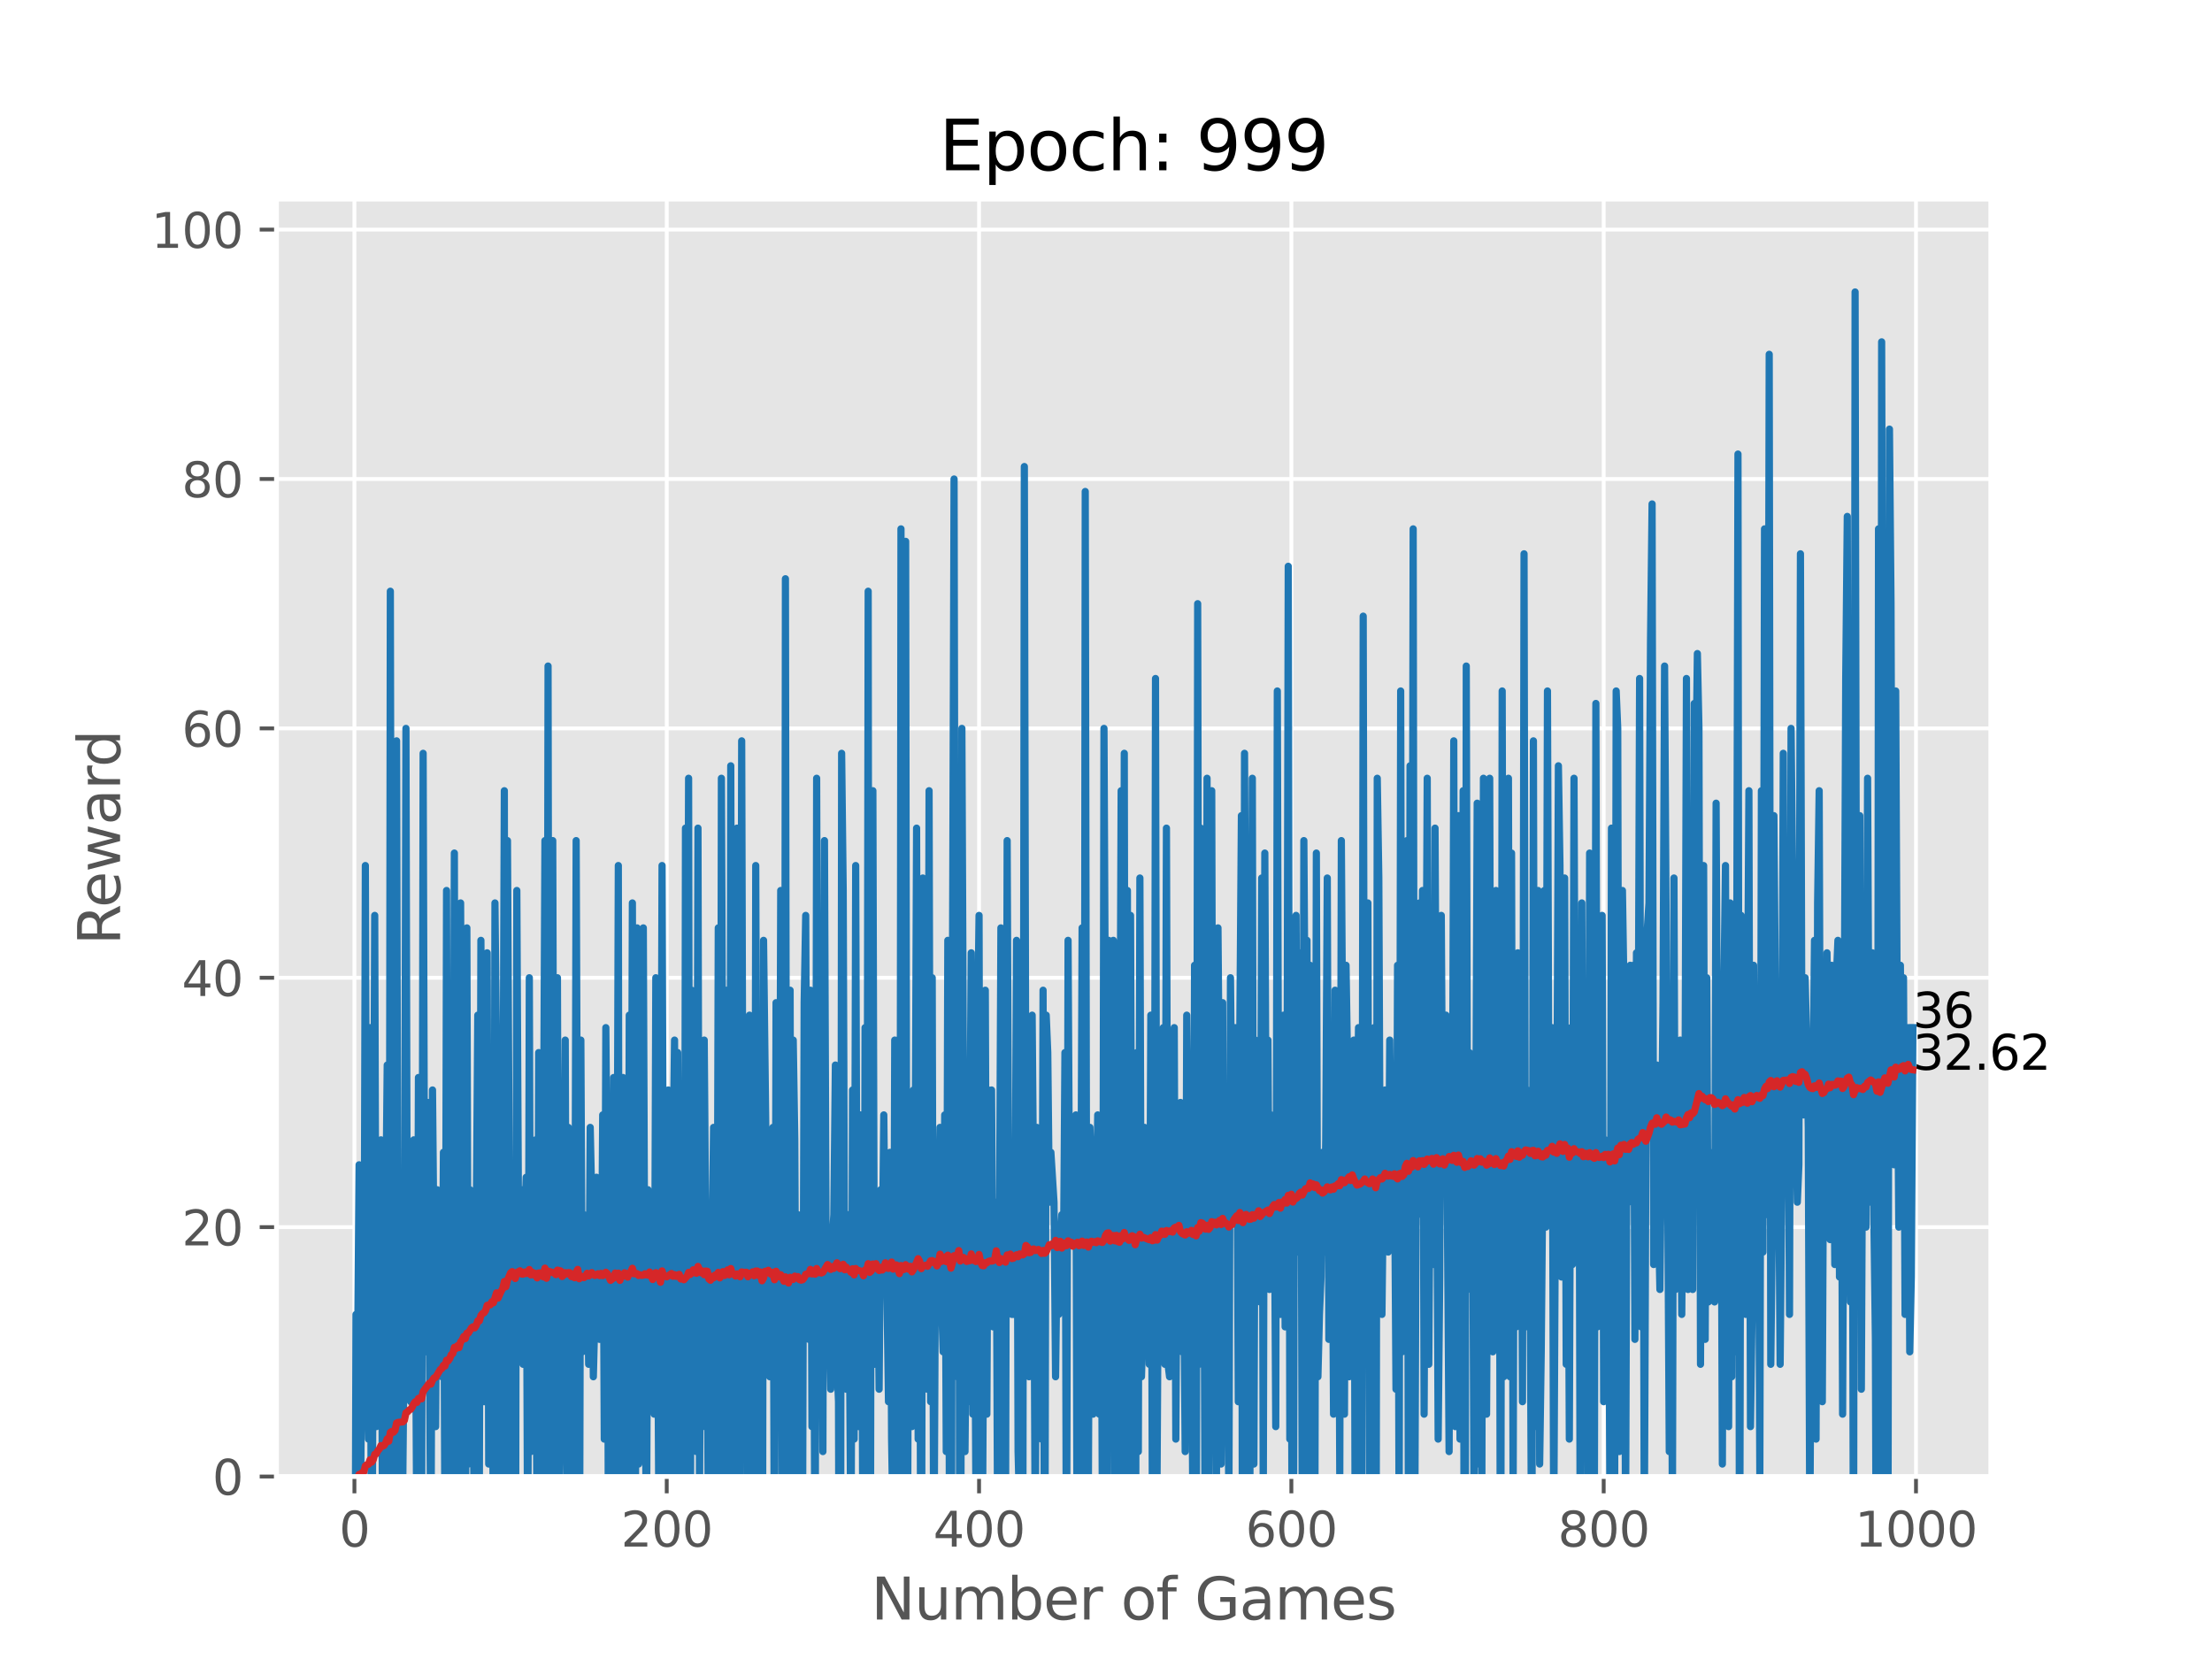 <?xml version="1.0" encoding="utf-8" standalone="no"?>
<!DOCTYPE svg PUBLIC "-//W3C//DTD SVG 1.1//EN"
  "http://www.w3.org/Graphics/SVG/1.1/DTD/svg11.dtd">
<svg xmlns:xlink="http://www.w3.org/1999/xlink" width="460.8pt" height="345.6pt" viewBox="0 0 460.8 345.6" xmlns="http://www.w3.org/2000/svg" version="1.1">
 <defs>
  <style type="text/css">*{stroke-linejoin: round; stroke-linecap: butt}</style>
 </defs>
 <g id="figure_1">
  <g id="patch_1">
   <path d="M 0 345.6 
L 460.8 345.6 
L 460.8 0 
L 0 0 
z
" style="fill: #ffffff"/>
  </g>
  <g id="axes_1">
   <g id="patch_2">
    <path d="M 57.6 307.584 
L 414.72 307.584 
L 414.72 41.472 
L 57.6 41.472 
z
" style="fill: #e5e5e5"/>
   </g>
   <g id="matplotlib.axis_1">
    <g id="xtick_1">
     <g id="line2d_1">
      <path d="M 73.833 307.584 
L 73.833 41.472 
" clip-path="url(#pbd6239f3e7)" style="fill: none; stroke: #ffffff; stroke-width: 0.8; stroke-linecap: square"/>
     </g>
     <g id="line2d_2">
      <defs>
       <path id="m03a12fd829" d="M 0 0 
L 0 3.5 
" style="stroke: #555555; stroke-width: 0.8"/>
      </defs>
      <g>
       <use xlink:href="#m03a12fd829" x="73.833" y="307.584" style="fill: #555555; stroke: #555555; stroke-width: 0.8"/>
      </g>
     </g>
     <g id="text_1">
      <!-- 0 -->
      <g style="fill: #555555" transform="translate(70.651 322.182) scale(0.1 -0.1)">
       <defs>
        <path id="DejaVuSans-30" d="M 2034 4250 
Q 1547 4250 1301 3770 
Q 1056 3291 1056 2328 
Q 1056 1369 1301 889 
Q 1547 409 2034 409 
Q 2525 409 2770 889 
Q 3016 1369 3016 2328 
Q 3016 3291 2770 3770 
Q 2525 4250 2034 4250 
z
M 2034 4750 
Q 2819 4750 3233 4129 
Q 3647 3509 3647 2328 
Q 3647 1150 3233 529 
Q 2819 -91 2034 -91 
Q 1250 -91 836 529 
Q 422 1150 422 2328 
Q 422 3509 836 4129 
Q 1250 4750 2034 4750 
z
" transform="scale(0.016)"/>
       </defs>
       <use xlink:href="#DejaVuSans-30"/>
      </g>
     </g>
    </g>
    <g id="xtick_2">
     <g id="line2d_3">
      <path d="M 138.894 307.584 
L 138.894 41.472 
" clip-path="url(#pbd6239f3e7)" style="fill: none; stroke: #ffffff; stroke-width: 0.8; stroke-linecap: square"/>
     </g>
     <g id="line2d_4">
      <g>
       <use xlink:href="#m03a12fd829" x="138.894" y="307.584" style="fill: #555555; stroke: #555555; stroke-width: 0.8"/>
      </g>
     </g>
     <g id="text_2">
      <!-- 200 -->
      <g style="fill: #555555" transform="translate(129.35 322.182) scale(0.1 -0.1)">
       <defs>
        <path id="DejaVuSans-32" d="M 1228 531 
L 3431 531 
L 3431 0 
L 469 0 
L 469 531 
Q 828 903 1448 1529 
Q 2069 2156 2228 2338 
Q 2531 2678 2651 2914 
Q 2772 3150 2772 3378 
Q 2772 3750 2511 3984 
Q 2250 4219 1831 4219 
Q 1534 4219 1204 4116 
Q 875 4013 500 3803 
L 500 4441 
Q 881 4594 1212 4672 
Q 1544 4750 1819 4750 
Q 2544 4750 2975 4387 
Q 3406 4025 3406 3419 
Q 3406 3131 3298 2873 
Q 3191 2616 2906 2266 
Q 2828 2175 2409 1742 
Q 1991 1309 1228 531 
z
" transform="scale(0.016)"/>
       </defs>
       <use xlink:href="#DejaVuSans-32"/>
       <use xlink:href="#DejaVuSans-30" x="63.623"/>
       <use xlink:href="#DejaVuSans-30" x="127.246"/>
      </g>
     </g>
    </g>
    <g id="xtick_3">
     <g id="line2d_5">
      <path d="M 203.955 307.584 
L 203.955 41.472 
" clip-path="url(#pbd6239f3e7)" style="fill: none; stroke: #ffffff; stroke-width: 0.8; stroke-linecap: square"/>
     </g>
     <g id="line2d_6">
      <g>
       <use xlink:href="#m03a12fd829" x="203.955" y="307.584" style="fill: #555555; stroke: #555555; stroke-width: 0.8"/>
      </g>
     </g>
     <g id="text_3">
      <!-- 400 -->
      <g style="fill: #555555" transform="translate(194.411 322.182) scale(0.1 -0.1)">
       <defs>
        <path id="DejaVuSans-34" d="M 2419 4116 
L 825 1625 
L 2419 1625 
L 2419 4116 
z
M 2253 4666 
L 3047 4666 
L 3047 1625 
L 3713 1625 
L 3713 1100 
L 3047 1100 
L 3047 0 
L 2419 0 
L 2419 1100 
L 313 1100 
L 313 1709 
L 2253 4666 
z
" transform="scale(0.016)"/>
       </defs>
       <use xlink:href="#DejaVuSans-34"/>
       <use xlink:href="#DejaVuSans-30" x="63.623"/>
       <use xlink:href="#DejaVuSans-30" x="127.246"/>
      </g>
     </g>
    </g>
    <g id="xtick_4">
     <g id="line2d_7">
      <path d="M 269.016 307.584 
L 269.016 41.472 
" clip-path="url(#pbd6239f3e7)" style="fill: none; stroke: #ffffff; stroke-width: 0.8; stroke-linecap: square"/>
     </g>
     <g id="line2d_8">
      <g>
       <use xlink:href="#m03a12fd829" x="269.016" y="307.584" style="fill: #555555; stroke: #555555; stroke-width: 0.8"/>
      </g>
     </g>
     <g id="text_4">
      <!-- 600 -->
      <g style="fill: #555555" transform="translate(259.472 322.182) scale(0.1 -0.1)">
       <defs>
        <path id="DejaVuSans-36" d="M 2113 2584 
Q 1688 2584 1439 2293 
Q 1191 2003 1191 1497 
Q 1191 994 1439 701 
Q 1688 409 2113 409 
Q 2538 409 2786 701 
Q 3034 994 3034 1497 
Q 3034 2003 2786 2293 
Q 2538 2584 2113 2584 
z
M 3366 4563 
L 3366 3988 
Q 3128 4100 2886 4159 
Q 2644 4219 2406 4219 
Q 1781 4219 1451 3797 
Q 1122 3375 1075 2522 
Q 1259 2794 1537 2939 
Q 1816 3084 2150 3084 
Q 2853 3084 3261 2657 
Q 3669 2231 3669 1497 
Q 3669 778 3244 343 
Q 2819 -91 2113 -91 
Q 1303 -91 875 529 
Q 447 1150 447 2328 
Q 447 3434 972 4092 
Q 1497 4750 2381 4750 
Q 2619 4750 2861 4703 
Q 3103 4656 3366 4563 
z
" transform="scale(0.016)"/>
       </defs>
       <use xlink:href="#DejaVuSans-36"/>
       <use xlink:href="#DejaVuSans-30" x="63.623"/>
       <use xlink:href="#DejaVuSans-30" x="127.246"/>
      </g>
     </g>
    </g>
    <g id="xtick_5">
     <g id="line2d_9">
      <path d="M 334.077 307.584 
L 334.077 41.472 
" clip-path="url(#pbd6239f3e7)" style="fill: none; stroke: #ffffff; stroke-width: 0.8; stroke-linecap: square"/>
     </g>
     <g id="line2d_10">
      <g>
       <use xlink:href="#m03a12fd829" x="334.077" y="307.584" style="fill: #555555; stroke: #555555; stroke-width: 0.8"/>
      </g>
     </g>
     <g id="text_5">
      <!-- 800 -->
      <g style="fill: #555555" transform="translate(324.533 322.182) scale(0.1 -0.1)">
       <defs>
        <path id="DejaVuSans-38" d="M 2034 2216 
Q 1584 2216 1326 1975 
Q 1069 1734 1069 1313 
Q 1069 891 1326 650 
Q 1584 409 2034 409 
Q 2484 409 2743 651 
Q 3003 894 3003 1313 
Q 3003 1734 2745 1975 
Q 2488 2216 2034 2216 
z
M 1403 2484 
Q 997 2584 770 2862 
Q 544 3141 544 3541 
Q 544 4100 942 4425 
Q 1341 4750 2034 4750 
Q 2731 4750 3128 4425 
Q 3525 4100 3525 3541 
Q 3525 3141 3298 2862 
Q 3072 2584 2669 2484 
Q 3125 2378 3379 2068 
Q 3634 1759 3634 1313 
Q 3634 634 3220 271 
Q 2806 -91 2034 -91 
Q 1263 -91 848 271 
Q 434 634 434 1313 
Q 434 1759 690 2068 
Q 947 2378 1403 2484 
z
M 1172 3481 
Q 1172 3119 1398 2916 
Q 1625 2713 2034 2713 
Q 2441 2713 2670 2916 
Q 2900 3119 2900 3481 
Q 2900 3844 2670 4047 
Q 2441 4250 2034 4250 
Q 1625 4250 1398 4047 
Q 1172 3844 1172 3481 
z
" transform="scale(0.016)"/>
       </defs>
       <use xlink:href="#DejaVuSans-38"/>
       <use xlink:href="#DejaVuSans-30" x="63.623"/>
       <use xlink:href="#DejaVuSans-30" x="127.246"/>
      </g>
     </g>
    </g>
    <g id="xtick_6">
     <g id="line2d_11">
      <path d="M 399.138 307.584 
L 399.138 41.472 
" clip-path="url(#pbd6239f3e7)" style="fill: none; stroke: #ffffff; stroke-width: 0.8; stroke-linecap: square"/>
     </g>
     <g id="line2d_12">
      <g>
       <use xlink:href="#m03a12fd829" x="399.138" y="307.584" style="fill: #555555; stroke: #555555; stroke-width: 0.8"/>
      </g>
     </g>
     <g id="text_6">
      <!-- 1000 -->
      <g style="fill: #555555" transform="translate(386.413 322.182) scale(0.1 -0.1)">
       <defs>
        <path id="DejaVuSans-31" d="M 794 531 
L 1825 531 
L 1825 4091 
L 703 3866 
L 703 4441 
L 1819 4666 
L 2450 4666 
L 2450 531 
L 3481 531 
L 3481 0 
L 794 0 
L 794 531 
z
" transform="scale(0.016)"/>
       </defs>
       <use xlink:href="#DejaVuSans-31"/>
       <use xlink:href="#DejaVuSans-30" x="63.623"/>
       <use xlink:href="#DejaVuSans-30" x="127.246"/>
       <use xlink:href="#DejaVuSans-30" x="190.869"/>
      </g>
     </g>
    </g>
    <g id="text_7">
     <!-- Number of Games -->
     <g style="fill: #555555" transform="translate(181.472 337.38) scale(0.12 -0.12)">
      <defs>
       <path id="DejaVuSans-4e" d="M 628 4666 
L 1478 4666 
L 3547 763 
L 3547 4666 
L 4159 4666 
L 4159 0 
L 3309 0 
L 1241 3903 
L 1241 0 
L 628 0 
L 628 4666 
z
" transform="scale(0.016)"/>
       <path id="DejaVuSans-75" d="M 544 1381 
L 544 3500 
L 1119 3500 
L 1119 1403 
Q 1119 906 1312 657 
Q 1506 409 1894 409 
Q 2359 409 2629 706 
Q 2900 1003 2900 1516 
L 2900 3500 
L 3475 3500 
L 3475 0 
L 2900 0 
L 2900 538 
Q 2691 219 2414 64 
Q 2138 -91 1772 -91 
Q 1169 -91 856 284 
Q 544 659 544 1381 
z
M 1991 3584 
L 1991 3584 
z
" transform="scale(0.016)"/>
       <path id="DejaVuSans-6d" d="M 3328 2828 
Q 3544 3216 3844 3400 
Q 4144 3584 4550 3584 
Q 5097 3584 5394 3201 
Q 5691 2819 5691 2113 
L 5691 0 
L 5113 0 
L 5113 2094 
Q 5113 2597 4934 2840 
Q 4756 3084 4391 3084 
Q 3944 3084 3684 2787 
Q 3425 2491 3425 1978 
L 3425 0 
L 2847 0 
L 2847 2094 
Q 2847 2600 2669 2842 
Q 2491 3084 2119 3084 
Q 1678 3084 1418 2786 
Q 1159 2488 1159 1978 
L 1159 0 
L 581 0 
L 581 3500 
L 1159 3500 
L 1159 2956 
Q 1356 3278 1631 3431 
Q 1906 3584 2284 3584 
Q 2666 3584 2933 3390 
Q 3200 3197 3328 2828 
z
" transform="scale(0.016)"/>
       <path id="DejaVuSans-62" d="M 3116 1747 
Q 3116 2381 2855 2742 
Q 2594 3103 2138 3103 
Q 1681 3103 1420 2742 
Q 1159 2381 1159 1747 
Q 1159 1113 1420 752 
Q 1681 391 2138 391 
Q 2594 391 2855 752 
Q 3116 1113 3116 1747 
z
M 1159 2969 
Q 1341 3281 1617 3432 
Q 1894 3584 2278 3584 
Q 2916 3584 3314 3078 
Q 3713 2572 3713 1747 
Q 3713 922 3314 415 
Q 2916 -91 2278 -91 
Q 1894 -91 1617 61 
Q 1341 213 1159 525 
L 1159 0 
L 581 0 
L 581 4863 
L 1159 4863 
L 1159 2969 
z
" transform="scale(0.016)"/>
       <path id="DejaVuSans-65" d="M 3597 1894 
L 3597 1613 
L 953 1613 
Q 991 1019 1311 708 
Q 1631 397 2203 397 
Q 2534 397 2845 478 
Q 3156 559 3463 722 
L 3463 178 
Q 3153 47 2828 -22 
Q 2503 -91 2169 -91 
Q 1331 -91 842 396 
Q 353 884 353 1716 
Q 353 2575 817 3079 
Q 1281 3584 2069 3584 
Q 2775 3584 3186 3129 
Q 3597 2675 3597 1894 
z
M 3022 2063 
Q 3016 2534 2758 2815 
Q 2500 3097 2075 3097 
Q 1594 3097 1305 2825 
Q 1016 2553 972 2059 
L 3022 2063 
z
" transform="scale(0.016)"/>
       <path id="DejaVuSans-72" d="M 2631 2963 
Q 2534 3019 2420 3045 
Q 2306 3072 2169 3072 
Q 1681 3072 1420 2755 
Q 1159 2438 1159 1844 
L 1159 0 
L 581 0 
L 581 3500 
L 1159 3500 
L 1159 2956 
Q 1341 3275 1631 3429 
Q 1922 3584 2338 3584 
Q 2397 3584 2469 3576 
Q 2541 3569 2628 3553 
L 2631 2963 
z
" transform="scale(0.016)"/>
       <path id="DejaVuSans-20" transform="scale(0.016)"/>
       <path id="DejaVuSans-6f" d="M 1959 3097 
Q 1497 3097 1228 2736 
Q 959 2375 959 1747 
Q 959 1119 1226 758 
Q 1494 397 1959 397 
Q 2419 397 2687 759 
Q 2956 1122 2956 1747 
Q 2956 2369 2687 2733 
Q 2419 3097 1959 3097 
z
M 1959 3584 
Q 2709 3584 3137 3096 
Q 3566 2609 3566 1747 
Q 3566 888 3137 398 
Q 2709 -91 1959 -91 
Q 1206 -91 779 398 
Q 353 888 353 1747 
Q 353 2609 779 3096 
Q 1206 3584 1959 3584 
z
" transform="scale(0.016)"/>
       <path id="DejaVuSans-66" d="M 2375 4863 
L 2375 4384 
L 1825 4384 
Q 1516 4384 1395 4259 
Q 1275 4134 1275 3809 
L 1275 3500 
L 2222 3500 
L 2222 3053 
L 1275 3053 
L 1275 0 
L 697 0 
L 697 3053 
L 147 3053 
L 147 3500 
L 697 3500 
L 697 3744 
Q 697 4328 969 4595 
Q 1241 4863 1831 4863 
L 2375 4863 
z
" transform="scale(0.016)"/>
       <path id="DejaVuSans-47" d="M 3809 666 
L 3809 1919 
L 2778 1919 
L 2778 2438 
L 4434 2438 
L 4434 434 
Q 4069 175 3628 42 
Q 3188 -91 2688 -91 
Q 1594 -91 976 548 
Q 359 1188 359 2328 
Q 359 3472 976 4111 
Q 1594 4750 2688 4750 
Q 3144 4750 3555 4637 
Q 3966 4525 4313 4306 
L 4313 3634 
Q 3963 3931 3569 4081 
Q 3175 4231 2741 4231 
Q 1884 4231 1454 3753 
Q 1025 3275 1025 2328 
Q 1025 1384 1454 906 
Q 1884 428 2741 428 
Q 3075 428 3337 486 
Q 3600 544 3809 666 
z
" transform="scale(0.016)"/>
       <path id="DejaVuSans-61" d="M 2194 1759 
Q 1497 1759 1228 1600 
Q 959 1441 959 1056 
Q 959 750 1161 570 
Q 1363 391 1709 391 
Q 2188 391 2477 730 
Q 2766 1069 2766 1631 
L 2766 1759 
L 2194 1759 
z
M 3341 1997 
L 3341 0 
L 2766 0 
L 2766 531 
Q 2569 213 2275 61 
Q 1981 -91 1556 -91 
Q 1019 -91 701 211 
Q 384 513 384 1019 
Q 384 1609 779 1909 
Q 1175 2209 1959 2209 
L 2766 2209 
L 2766 2266 
Q 2766 2663 2505 2880 
Q 2244 3097 1772 3097 
Q 1472 3097 1187 3025 
Q 903 2953 641 2809 
L 641 3341 
Q 956 3463 1253 3523 
Q 1550 3584 1831 3584 
Q 2591 3584 2966 3190 
Q 3341 2797 3341 1997 
z
" transform="scale(0.016)"/>
       <path id="DejaVuSans-73" d="M 2834 3397 
L 2834 2853 
Q 2591 2978 2328 3040 
Q 2066 3103 1784 3103 
Q 1356 3103 1142 2972 
Q 928 2841 928 2578 
Q 928 2378 1081 2264 
Q 1234 2150 1697 2047 
L 1894 2003 
Q 2506 1872 2764 1633 
Q 3022 1394 3022 966 
Q 3022 478 2636 193 
Q 2250 -91 1575 -91 
Q 1294 -91 989 -36 
Q 684 19 347 128 
L 347 722 
Q 666 556 975 473 
Q 1284 391 1588 391 
Q 1994 391 2212 530 
Q 2431 669 2431 922 
Q 2431 1156 2273 1281 
Q 2116 1406 1581 1522 
L 1381 1569 
Q 847 1681 609 1914 
Q 372 2147 372 2553 
Q 372 3047 722 3315 
Q 1072 3584 1716 3584 
Q 2034 3584 2315 3537 
Q 2597 3491 2834 3397 
z
" transform="scale(0.016)"/>
      </defs>
      <use xlink:href="#DejaVuSans-4e"/>
      <use xlink:href="#DejaVuSans-75" x="74.805"/>
      <use xlink:href="#DejaVuSans-6d" x="138.184"/>
      <use xlink:href="#DejaVuSans-62" x="235.596"/>
      <use xlink:href="#DejaVuSans-65" x="299.072"/>
      <use xlink:href="#DejaVuSans-72" x="360.596"/>
      <use xlink:href="#DejaVuSans-20" x="401.709"/>
      <use xlink:href="#DejaVuSans-6f" x="433.496"/>
      <use xlink:href="#DejaVuSans-66" x="494.678"/>
      <use xlink:href="#DejaVuSans-20" x="529.883"/>
      <use xlink:href="#DejaVuSans-47" x="561.67"/>
      <use xlink:href="#DejaVuSans-61" x="639.16"/>
      <use xlink:href="#DejaVuSans-6d" x="700.439"/>
      <use xlink:href="#DejaVuSans-65" x="797.852"/>
      <use xlink:href="#DejaVuSans-73" x="859.375"/>
     </g>
    </g>
   </g>
   <g id="matplotlib.axis_2">
    <g id="ytick_1">
     <g id="line2d_13">
      <path d="M 57.6 307.584 
L 414.72 307.584 
" clip-path="url(#pbd6239f3e7)" style="fill: none; stroke: #ffffff; stroke-width: 0.8; stroke-linecap: square"/>
     </g>
     <g id="line2d_14">
      <defs>
       <path id="mbd97938261" d="M 0 0 
L -3.5 0 
" style="stroke: #555555; stroke-width: 0.8"/>
      </defs>
      <g>
       <use xlink:href="#mbd97938261" x="57.6" y="307.584" style="fill: #555555; stroke: #555555; stroke-width: 0.8"/>
      </g>
     </g>
     <g id="text_8">
      <!-- 0 -->
      <g style="fill: #555555" transform="translate(44.237 311.383) scale(0.1 -0.1)">
       <use xlink:href="#DejaVuSans-30"/>
      </g>
     </g>
    </g>
    <g id="ytick_2">
     <g id="line2d_15">
      <path d="M 57.6 255.634 
L 414.72 255.634 
" clip-path="url(#pbd6239f3e7)" style="fill: none; stroke: #ffffff; stroke-width: 0.8; stroke-linecap: square"/>
     </g>
     <g id="line2d_16">
      <g>
       <use xlink:href="#mbd97938261" x="57.6" y="255.634" style="fill: #555555; stroke: #555555; stroke-width: 0.8"/>
      </g>
     </g>
     <g id="text_9">
      <!-- 20 -->
      <g style="fill: #555555" transform="translate(37.875 259.434) scale(0.1 -0.1)">
       <use xlink:href="#DejaVuSans-32"/>
       <use xlink:href="#DejaVuSans-30" x="63.623"/>
      </g>
     </g>
    </g>
    <g id="ytick_3">
     <g id="line2d_17">
      <path d="M 57.6 203.685 
L 414.72 203.685 
" clip-path="url(#pbd6239f3e7)" style="fill: none; stroke: #ffffff; stroke-width: 0.8; stroke-linecap: square"/>
     </g>
     <g id="line2d_18">
      <g>
       <use xlink:href="#mbd97938261" x="57.6" y="203.685" style="fill: #555555; stroke: #555555; stroke-width: 0.8"/>
      </g>
     </g>
     <g id="text_10">
      <!-- 40 -->
      <g style="fill: #555555" transform="translate(37.875 207.484) scale(0.1 -0.1)">
       <use xlink:href="#DejaVuSans-34"/>
       <use xlink:href="#DejaVuSans-30" x="63.623"/>
      </g>
     </g>
    </g>
    <g id="ytick_4">
     <g id="line2d_19">
      <path d="M 57.6 151.735 
L 414.72 151.735 
" clip-path="url(#pbd6239f3e7)" style="fill: none; stroke: #ffffff; stroke-width: 0.8; stroke-linecap: square"/>
     </g>
     <g id="line2d_20">
      <g>
       <use xlink:href="#mbd97938261" x="57.6" y="151.735" style="fill: #555555; stroke: #555555; stroke-width: 0.8"/>
      </g>
     </g>
     <g id="text_11">
      <!-- 60 -->
      <g style="fill: #555555" transform="translate(37.875 155.534) scale(0.1 -0.1)">
       <use xlink:href="#DejaVuSans-36"/>
       <use xlink:href="#DejaVuSans-30" x="63.623"/>
      </g>
     </g>
    </g>
    <g id="ytick_5">
     <g id="line2d_21">
      <path d="M 57.6 99.785 
L 414.72 99.785 
" clip-path="url(#pbd6239f3e7)" style="fill: none; stroke: #ffffff; stroke-width: 0.8; stroke-linecap: square"/>
     </g>
     <g id="line2d_22">
      <g>
       <use xlink:href="#mbd97938261" x="57.6" y="99.785" style="fill: #555555; stroke: #555555; stroke-width: 0.8"/>
      </g>
     </g>
     <g id="text_12">
      <!-- 80 -->
      <g style="fill: #555555" transform="translate(37.875 103.585) scale(0.1 -0.1)">
       <use xlink:href="#DejaVuSans-38"/>
       <use xlink:href="#DejaVuSans-30" x="63.623"/>
      </g>
     </g>
    </g>
    <g id="ytick_6">
     <g id="line2d_23">
      <path d="M 57.6 47.836 
L 414.72 47.836 
" clip-path="url(#pbd6239f3e7)" style="fill: none; stroke: #ffffff; stroke-width: 0.8; stroke-linecap: square"/>
     </g>
     <g id="line2d_24">
      <g>
       <use xlink:href="#mbd97938261" x="57.6" y="47.836" style="fill: #555555; stroke: #555555; stroke-width: 0.8"/>
      </g>
     </g>
     <g id="text_13">
      <!-- 100 -->
      <g style="fill: #555555" transform="translate(31.512 51.635) scale(0.1 -0.1)">
       <use xlink:href="#DejaVuSans-31"/>
       <use xlink:href="#DejaVuSans-30" x="63.623"/>
       <use xlink:href="#DejaVuSans-30" x="127.246"/>
      </g>
     </g>
    </g>
    <g id="text_14">
     <!-- Reward -->
     <g style="fill: #555555" transform="translate(25.017 196.873) rotate(-90) scale(0.12 -0.12)">
      <defs>
       <path id="DejaVuSans-52" d="M 2841 2188 
Q 3044 2119 3236 1894 
Q 3428 1669 3622 1275 
L 4263 0 
L 3584 0 
L 2988 1197 
Q 2756 1666 2539 1819 
Q 2322 1972 1947 1972 
L 1259 1972 
L 1259 0 
L 628 0 
L 628 4666 
L 2053 4666 
Q 2853 4666 3247 4331 
Q 3641 3997 3641 3322 
Q 3641 2881 3436 2590 
Q 3231 2300 2841 2188 
z
M 1259 4147 
L 1259 2491 
L 2053 2491 
Q 2509 2491 2742 2702 
Q 2975 2913 2975 3322 
Q 2975 3731 2742 3939 
Q 2509 4147 2053 4147 
L 1259 4147 
z
" transform="scale(0.016)"/>
       <path id="DejaVuSans-77" d="M 269 3500 
L 844 3500 
L 1563 769 
L 2278 3500 
L 2956 3500 
L 3675 769 
L 4391 3500 
L 4966 3500 
L 4050 0 
L 3372 0 
L 2619 2869 
L 1863 0 
L 1184 0 
L 269 3500 
z
" transform="scale(0.016)"/>
       <path id="DejaVuSans-64" d="M 2906 2969 
L 2906 4863 
L 3481 4863 
L 3481 0 
L 2906 0 
L 2906 525 
Q 2725 213 2448 61 
Q 2172 -91 1784 -91 
Q 1150 -91 751 415 
Q 353 922 353 1747 
Q 353 2572 751 3078 
Q 1150 3584 1784 3584 
Q 2172 3584 2448 3432 
Q 2725 3281 2906 2969 
z
M 947 1747 
Q 947 1113 1208 752 
Q 1469 391 1925 391 
Q 2381 391 2643 752 
Q 2906 1113 2906 1747 
Q 2906 2381 2643 2742 
Q 2381 3103 1925 3103 
Q 1469 3103 1208 2742 
Q 947 2381 947 1747 
z
" transform="scale(0.016)"/>
      </defs>
      <use xlink:href="#DejaVuSans-52"/>
      <use xlink:href="#DejaVuSans-65" x="64.982"/>
      <use xlink:href="#DejaVuSans-77" x="126.506"/>
      <use xlink:href="#DejaVuSans-61" x="208.293"/>
      <use xlink:href="#DejaVuSans-72" x="269.572"/>
      <use xlink:href="#DejaVuSans-64" x="308.936"/>
     </g>
    </g>
   </g>
   <g id="line2d_25">
    <path d="M 73.946 346.6 
L 74.158 273.817 
L 74.483 284.207 
L 74.809 242.647 
L 75.134 310.181 
L 75.459 266.024 
L 75.785 297.194 
L 76.11 180.307 
L 76.435 281.609 
L 76.76 299.792 
L 77.086 214.075 
L 77.388 346.6 
M 77.446 346.6 
L 78.062 190.697 
L 78.387 297.194 
L 78.712 242.647 
L 79.038 271.219 
L 79.363 237.452 
L 79.688 320.571 
L 80.339 255.634 
L 80.664 221.867 
L 80.965 346.6 
M 81.004 346.6 
L 81.315 123.163 
L 81.64 286.804 
L 81.965 325.766 
L 82.291 268.622 
L 82.616 154.333 
L 82.941 294.597 
L 83.267 307.584 
L 83.592 297.194 
L 83.917 307.584 
L 84.242 273.817 
L 84.568 151.735 
L 84.893 289.402 
L 85.218 268.622 
L 85.544 291.999 
L 86.194 237.452 
L 86.52 266.024 
L 86.845 323.169 
L 87.17 224.465 
L 87.496 294.597 
L 87.821 328.364 
L 88.146 156.93 
L 88.471 263.427 
L 88.797 281.609 
L 89.122 229.66 
L 89.773 328.364 
L 90.098 227.062 
L 90.749 297.194 
L 91.074 247.842 
L 91.725 258.232 
L 92.05 286.804 
L 92.375 240.049 
L 92.7 323.169 
L 93.026 185.502 
L 93.351 323.169 
L 93.676 260.829 
L 94.002 224.465 
L 94.327 284.207 
L 94.652 177.71 
L 94.978 333.559 
L 95.303 247.842 
L 95.628 346.546 
L 95.953 188.1 
L 96.279 268.622 
L 96.604 234.855 
L 96.915 346.6 
M 96.94 346.6 
L 97.255 193.295 
L 97.58 304.987 
L 97.905 247.842 
L 98.231 258.232 
L 98.556 286.804 
L 98.881 330.961 
L 99.207 255.634 
L 99.532 211.477 
L 99.857 310.181 
L 100.182 195.892 
L 100.508 266.024 
L 100.833 291.999 
L 101.158 260.829 
L 101.484 198.49 
L 101.809 304.987 
L 102.134 299.792 
L 102.46 242.647 
L 102.785 330.961 
L 103.11 188.1 
L 103.435 219.27 
L 103.645 346.6 
M 103.879 346.6 
L 104.086 224.465 
L 104.411 245.244 
L 104.737 250.439 
L 105.062 164.723 
L 105.297 346.6 
M 105.482 346.6 
L 105.713 175.112 
L 106.363 299.792 
L 106.689 247.842 
L 107.247 346.6 
M 107.368 346.6 
L 107.664 185.502 
L 107.99 250.439 
L 108.315 276.414 
L 108.64 247.842 
L 108.966 284.207 
L 109.291 255.634 
L 109.616 245.244 
L 109.942 330.961 
L 110.267 203.685 
L 110.592 302.389 
L 110.918 242.647 
L 111.243 299.792 
L 111.568 237.452 
L 111.893 330.961 
L 112.219 219.27 
L 112.544 289.402 
L 112.869 315.376 
L 113.52 175.112 
L 113.845 333.559 
L 114.171 138.748 
L 114.496 336.156 
L 114.821 279.012 
L 115.146 175.112 
L 115.472 291.999 
L 115.797 341.351 
L 116.122 203.685 
L 116.448 310.181 
L 117.098 268.622 
L 117.424 260.829 
L 117.749 216.672 
L 118.074 317.974 
L 118.4 234.855 
L 118.725 240.049 
L 119.05 346.546 
L 119.375 281.609 
L 119.701 289.402 
L 120.026 175.112 
L 120.655 346.6 
M 120.689 346.6 
L 121.002 216.672 
L 121.327 281.609 
L 121.653 253.037 
L 121.978 255.634 
L 122.303 260.829 
L 122.629 284.207 
L 122.954 234.855 
L 123.279 250.439 
L 123.604 286.804 
L 123.93 273.817 
L 124.255 245.244 
L 124.906 279.012 
L 125.231 276.414 
L 125.556 232.257 
L 125.882 299.792 
L 126.207 214.075 
L 126.532 253.037 
L 126.818 346.6 
M 126.893 346.6 
L 127.183 242.647 
L 127.508 307.584 
L 127.833 224.465 
L 128.159 242.647 
L 128.484 279.012 
L 128.809 180.307 
L 129.073 346.6 
M 129.22 346.6 
L 129.46 237.452 
L 129.785 224.465 
L 130.111 229.66 
L 130.436 266.024 
L 130.761 330.961 
L 131.086 211.477 
L 131.412 289.402 
L 131.737 188.1 
L 132.062 325.766 
L 132.388 310.181 
L 132.713 193.295 
L 133.038 304.987 
L 133.364 276.414 
L 133.689 273.817 
L 134.014 193.295 
L 134.339 276.414 
L 134.665 323.169 
L 134.99 247.842 
L 135.315 266.024 
L 136.291 294.597 
L 136.617 203.685 
L 137.267 317.974 
L 137.593 279.012 
L 137.918 180.307 
L 138.243 276.414 
L 138.568 242.647 
L 138.894 317.974 
L 139.219 227.062 
L 139.544 297.194 
L 139.87 323.169 
L 140.195 242.647 
L 140.52 216.672 
L 140.846 312.779 
L 141.171 219.27 
L 141.496 271.219 
L 141.801 346.6 
M 141.835 346.6 
L 142.147 227.062 
L 142.429 346.6 
M 142.503 346.6 
L 142.797 172.515 
L 143.123 260.829 
L 143.448 162.125 
L 143.773 343.949 
L 144.099 206.282 
L 144.424 263.427 
L 144.749 279.012 
L 145.075 302.389 
L 145.4 172.515 
L 145.725 312.779 
L 146.05 240.049 
L 146.376 297.194 
L 146.701 216.672 
L 147.026 258.232 
L 147.352 284.207 
L 147.677 336.156 
L 148.002 317.974 
L 148.328 260.829 
L 148.653 234.855 
L 148.978 250.439 
L 149.304 307.584 
L 149.629 193.295 
L 149.903 346.6 
M 149.998 346.6 
L 150.279 162.125 
L 150.93 315.376 
L 151.255 206.282 
L 151.581 263.427 
L 151.807 346.6 
M 151.959 346.6 
L 152.231 159.528 
L 152.557 284.207 
L 152.882 276.414 
L 153.073 346.6 
M 153.279 346.6 
L 153.532 172.515 
L 153.858 286.804 
L 154.183 307.584 
L 154.508 154.333 
L 154.834 271.219 
L 155.159 279.012 
L 155.484 237.452 
L 155.81 343.949 
L 156.135 211.477 
L 156.46 279.012 
L 156.786 214.075 
L 157.111 343.949 
L 157.436 180.307 
L 157.761 276.414 
L 158.087 328.364 
L 158.412 224.465 
L 158.644 346.6 
M 158.818 346.6 
L 159.063 195.892 
L 159.713 250.439 
L 160.039 279.012 
L 160.364 286.804 
L 160.689 266.024 
L 161.015 234.855 
L 161.34 336.156 
L 161.665 208.88 
L 161.99 291.999 
L 162.316 286.804 
L 162.641 185.502 
L 163.067 346.6 
M 163.369 346.6 
L 163.617 120.565 
L 163.942 323.169 
L 164.268 281.609 
L 164.593 206.282 
L 164.918 330.961 
L 165.243 216.672 
L 165.569 237.452 
L 165.894 307.584 
L 166.219 253.037 
L 166.545 255.634 
L 167.195 315.376 
L 167.521 208.88 
L 167.846 190.697 
L 168.171 271.219 
L 168.497 279.012 
L 168.822 206.282 
L 169.147 297.194 
L 169.472 247.842 
L 169.798 338.754 
L 170.123 162.125 
L 170.448 266.024 
L 170.774 273.817 
L 171.099 253.037 
L 171.424 302.389 
L 171.75 175.112 
L 172.075 255.634 
L 172.4 255.634 
L 173.051 289.402 
L 173.376 258.232 
L 173.701 253.037 
L 174.027 221.867 
L 174.352 284.207 
L 174.677 291.999 
L 174.814 346.6 
M 175.095 346.6 
L 175.328 156.93 
L 175.653 185.502 
L 175.979 276.414 
L 176.304 289.402 
L 176.629 253.037 
L 176.954 279.012 
L 177.28 325.766 
L 177.605 227.062 
L 177.93 299.792 
L 178.256 180.307 
L 178.581 281.609 
L 178.906 297.194 
L 179.232 232.257 
L 179.557 263.427 
L 179.805 346.6 
M 179.935 346.6 
L 180.208 214.075 
L 180.533 325.766 
L 180.858 123.163 
L 181.106 346.6 
M 181.299 346.6 
L 181.509 219.27 
L 181.834 164.723 
L 182.159 284.207 
L 182.485 276.414 
L 182.81 258.232 
L 183.135 289.402 
L 183.461 247.842 
L 183.786 263.427 
L 184.111 232.257 
L 184.436 263.427 
L 184.762 268.622 
L 185.087 291.999 
L 185.412 240.049 
L 185.738 299.792 
L 186.063 320.571 
L 186.388 216.672 
L 186.714 289.402 
L 187.039 216.672 
L 187.282 346.6 
M 187.415 346.6 
L 187.69 110.175 
L 188.015 325.766 
L 188.34 336.156 
L 188.665 112.773 
L 188.991 341.351 
L 189.316 247.842 
L 189.641 281.609 
L 189.967 297.194 
L 190.292 227.062 
L 190.617 250.439 
L 190.943 172.515 
L 191.268 299.792 
L 191.593 253.037 
L 191.854 346.6 
M 191.959 346.6 
L 192.244 182.905 
L 192.569 289.402 
L 192.894 271.219 
L 193.22 289.402 
L 193.545 164.723 
L 193.87 291.999 
L 194.196 203.685 
L 194.521 336.156 
L 194.846 266.024 
L 195.172 273.817 
L 195.822 234.855 
L 196.147 271.219 
L 196.473 281.609 
L 196.798 232.257 
L 197.123 302.389 
L 197.449 195.892 
L 197.867 346.6 
M 198.185 346.6 
L 198.425 201.087 
L 198.75 99.785 
L 199.075 266.024 
L 199.401 286.804 
L 199.726 198.49 
L 199.937 346.6 
M 200.146 346.6 
L 200.376 151.735 
L 201.027 302.389 
L 201.352 266.024 
L 201.678 291.999 
L 202.328 198.49 
L 202.654 294.597 
L 202.979 253.037 
L 203.304 312.779 
L 203.629 216.672 
L 203.955 190.697 
L 204.28 330.961 
L 204.605 330.961 
L 205.256 206.282 
L 205.581 294.597 
L 205.907 227.062 
L 206.232 242.647 
L 206.557 227.062 
L 206.883 276.414 
L 207.208 255.634 
L 207.533 250.439 
L 207.858 328.364 
L 208.509 193.295 
L 208.834 325.766 
L 209.16 258.232 
L 209.485 312.779 
L 209.81 175.112 
L 210.136 255.634 
L 210.461 253.037 
L 210.786 273.817 
L 211.112 273.817 
L 211.437 263.427 
L 211.762 195.892 
L 212.087 302.389 
L 212.413 315.376 
L 212.738 227.062 
L 213.063 333.559 
L 213.389 97.188 
L 213.714 245.244 
L 214.039 247.842 
L 214.365 286.804 
L 214.69 279.012 
L 215.015 211.477 
L 215.34 250.439 
L 215.666 323.169 
L 215.991 234.855 
L 216.316 253.037 
L 216.967 299.792 
L 217.292 206.282 
L 217.606 346.6 
M 217.63 346.6 
L 217.943 211.477 
L 218.268 219.27 
L 218.594 250.439 
L 218.919 240.049 
L 219.569 250.439 
L 219.895 286.804 
L 220.22 260.829 
L 220.545 273.817 
L 220.871 258.232 
L 221.196 253.037 
L 221.521 266.024 
L 221.847 219.27 
L 222.172 336.156 
L 222.497 195.892 
L 222.822 255.634 
L 223.148 250.439 
L 223.473 255.634 
L 223.798 258.232 
L 224.124 232.257 
L 224.442 346.6 
M 224.458 346.6 
L 224.774 255.634 
L 225.1 271.219 
L 225.425 193.295 
L 225.692 346.6 
M 225.79 346.6 
L 226.076 102.383 
L 226.401 281.609 
L 226.726 310.181 
L 227.051 234.855 
L 227.377 245.244 
L 227.702 294.597 
L 228.027 242.647 
L 228.353 255.634 
L 228.678 232.257 
L 229.003 294.597 
L 229.329 237.452 
L 229.654 317.974 
L 229.979 151.735 
L 230.305 221.867 
L 230.617 346.6 
M 230.641 346.6 
L 230.955 195.892 
L 231.28 271.219 
L 231.606 240.049 
L 231.931 195.892 
L 232.256 310.181 
L 232.582 312.779 
L 232.907 284.207 
L 233.232 245.244 
L 233.558 164.723 
L 233.883 336.156 
L 234.208 156.93 
L 234.525 346.6 
M 234.544 346.6 
L 234.859 185.502 
L 235.164 346.6 
M 235.204 346.6 
L 235.509 190.697 
L 235.835 279.012 
L 236.16 232.257 
L 236.446 346.6 
M 236.521 346.6 
L 236.811 219.27 
L 237.136 302.389 
L 237.461 182.905 
L 237.787 286.804 
L 238.112 276.414 
L 238.437 234.855 
L 238.762 260.829 
L 239.088 245.244 
L 239.413 284.207 
L 239.738 211.477 
L 240.064 315.376 
L 240.389 317.974 
L 240.714 141.345 
L 241.04 307.584 
L 241.365 250.439 
L 242.015 224.465 
L 242.341 214.075 
L 242.666 284.207 
L 242.991 172.515 
L 243.317 284.207 
L 243.642 286.804 
L 243.967 240.049 
L 244.293 229.66 
L 244.618 214.075 
L 244.943 299.792 
L 245.269 247.842 
L 245.594 276.414 
L 245.919 229.66 
L 246.244 281.609 
L 246.57 263.427 
L 246.895 302.389 
L 247.22 211.477 
L 247.546 242.647 
L 247.871 247.842 
L 248.196 266.024 
L 248.522 320.571 
L 248.847 201.087 
L 249.146 346.6 
M 249.19 346.6 
L 249.498 125.76 
L 249.823 284.207 
L 250.148 172.515 
L 250.473 221.867 
L 250.799 253.037 
L 251.124 341.351 
L 251.449 162.125 
L 251.775 328.364 
L 252.1 211.477 
L 252.425 164.723 
L 252.751 294.597 
L 253.076 253.037 
L 253.401 312.779 
L 253.726 193.295 
L 254.052 232.257 
L 254.377 304.987 
L 254.702 208.88 
L 255.028 299.792 
L 255.353 245.244 
L 256.004 312.779 
L 256.329 203.685 
L 256.654 237.452 
L 256.98 253.037 
L 257.305 214.075 
L 257.63 224.465 
L 257.955 291.999 
L 258.281 214.075 
L 258.606 169.917 
L 258.832 346.6 
M 259.026 346.6 
L 259.257 156.93 
L 260.206 346.6 
M 260.248 346.6 
L 260.883 162.125 
L 261.208 304.987 
L 261.534 216.672 
L 261.859 250.439 
L 262.184 229.66 
L 262.51 271.219 
L 262.835 182.905 
L 263.16 315.376 
L 263.486 177.71 
L 263.811 253.037 
L 264.136 216.672 
L 264.462 268.622 
L 264.787 232.257 
L 265.112 247.842 
L 265.437 240.049 
L 265.763 297.194 
L 266.088 143.943 
L 266.413 263.427 
L 266.739 273.817 
L 267.064 224.465 
L 267.389 211.477 
L 267.715 276.414 
L 268.04 266.024 
L 268.365 117.968 
L 268.691 299.792 
L 269.016 271.219 
L 269.235 346.6 
M 269.414 346.6 
L 269.666 221.867 
L 269.992 190.697 
L 270.317 260.829 
L 270.642 198.49 
L 270.968 206.282 
L 271.293 320.571 
L 271.618 175.112 
L 271.944 224.465 
L 272.269 195.892 
L 272.594 323.169 
L 272.919 201.087 
L 273.57 247.842 
L 273.895 325.766 
L 274.221 177.71 
L 274.546 286.804 
L 274.871 273.817 
L 275.197 266.024 
L 275.522 240.049 
L 275.847 260.829 
L 276.173 237.452 
L 276.498 182.905 
L 276.823 279.012 
L 277.148 227.062 
L 277.474 240.049 
L 277.799 294.597 
L 278.124 206.282 
L 278.45 234.855 
L 278.775 229.66 
L 279.1 307.584 
L 279.426 175.112 
L 279.751 224.465 
L 280.076 294.597 
L 280.402 201.087 
L 280.727 221.867 
L 281.052 286.804 
L 281.377 279.012 
L 282.028 216.672 
L 282.353 338.754 
L 282.679 240.049 
L 283.004 214.075 
L 283.329 240.049 
L 283.655 315.376 
L 283.98 128.358 
L 284.305 281.609 
L 284.63 268.622 
L 284.956 188.1 
L 285.281 312.779 
L 285.606 221.867 
L 285.932 245.244 
L 286.257 214.075 
L 286.498 346.6 
M 286.648 346.6 
L 286.908 162.125 
L 287.233 182.905 
L 287.558 258.232 
L 287.884 273.817 
L 288.209 245.244 
L 288.534 227.062 
L 288.859 240.049 
L 289.185 260.829 
L 289.51 216.672 
L 289.835 245.244 
L 290.161 232.257 
L 290.486 240.049 
L 290.811 289.402 
L 291.137 201.087 
L 291.462 320.571 
L 291.787 143.943 
L 292.112 281.609 
L 292.438 255.634 
L 292.763 177.71 
L 293.088 175.112 
L 293.414 328.364 
L 293.739 159.528 
L 294.064 279.012 
L 294.39 110.175 
L 294.715 320.571 
L 295.04 242.647 
L 295.366 253.037 
L 295.691 188.1 
L 296.016 242.647 
L 296.341 185.502 
L 296.667 294.597 
L 297.317 162.125 
L 297.643 284.207 
L 297.968 234.855 
L 298.293 253.037 
L 298.619 263.427 
L 298.944 172.515 
L 299.595 299.792 
L 299.92 266.024 
L 300.245 190.697 
L 300.57 245.244 
L 300.896 247.842 
L 301.221 211.477 
L 301.872 302.389 
L 302.197 237.452 
L 302.522 255.634 
L 302.848 154.333 
L 303.173 297.194 
L 303.498 253.037 
L 303.823 169.917 
L 304.149 299.792 
L 304.474 263.427 
L 304.799 164.723 
L 305.008 346.6 
M 305.231 346.6 
L 305.45 138.748 
L 305.775 268.622 
L 306.101 219.27 
L 306.426 234.855 
L 306.751 237.452 
L 307.077 317.974 
L 307.727 167.32 
L 308.052 304.987 
L 308.378 201.087 
L 308.703 307.584 
L 309.028 162.125 
L 309.354 294.597 
L 309.679 294.597 
L 310.33 162.125 
L 310.655 268.622 
L 310.98 281.609 
L 311.305 258.232 
L 311.631 185.502 
L 311.956 276.414 
L 312.281 206.282 
L 312.584 346.6 
M 312.622 346.6 
L 312.932 143.943 
L 313.257 286.804 
L 313.583 190.697 
L 313.908 247.842 
L 314.233 162.125 
L 314.559 286.804 
L 314.884 177.71 
L 315.209 312.779 
L 315.534 203.685 
L 315.86 276.414 
L 316.185 198.49 
L 316.51 260.829 
L 316.836 216.672 
L 317.161 291.999 
L 317.486 115.37 
L 317.812 276.414 
L 318.137 227.062 
L 318.462 255.634 
L 318.788 271.219 
L 319.113 336.156 
L 319.438 154.333 
L 319.763 297.194 
L 320.089 250.439 
L 320.414 185.502 
L 320.739 304.987 
L 321.065 281.609 
L 321.39 245.244 
L 321.715 185.502 
L 322.041 255.634 
L 322.366 143.943 
L 322.691 242.647 
L 323.016 221.867 
L 323.342 214.075 
L 323.667 320.571 
L 323.992 255.634 
L 324.318 234.855 
L 324.643 159.528 
L 324.968 180.307 
L 325.294 266.024 
L 325.619 245.244 
L 325.944 182.905 
L 326.27 284.207 
L 326.595 229.66 
L 326.92 299.792 
L 327.245 214.075 
L 327.571 263.427 
L 327.896 162.125 
L 328.221 247.842 
L 328.547 242.647 
L 328.872 193.295 
L 329.197 328.364 
L 329.523 188.1 
L 329.848 266.024 
L 330.173 214.075 
L 330.498 237.452 
L 330.824 323.169 
L 331.149 177.71 
L 331.474 198.49 
L 331.8 299.792 
L 332.125 320.571 
L 332.45 146.54 
L 332.776 276.414 
L 333.426 242.647 
L 333.752 190.697 
L 334.077 291.999 
L 334.402 237.452 
L 334.727 245.244 
L 335.053 245.244 
L 335.378 312.779 
L 335.703 172.515 
L 336.029 211.477 
L 336.354 315.376 
L 336.679 143.943 
L 337.005 151.735 
L 337.33 302.389 
L 337.981 185.502 
L 338.306 206.282 
L 338.631 320.571 
L 338.956 224.465 
L 339.282 250.439 
L 339.607 201.087 
L 339.932 208.88 
L 340.258 201.087 
L 340.583 279.012 
L 340.908 198.49 
L 341.234 232.257 
L 341.559 141.345 
L 341.884 276.414 
L 342.209 195.892 
L 342.535 320.571 
L 342.86 242.647 
L 343.185 193.295 
L 343.511 188.1 
L 343.836 133.553 
L 344.161 104.98 
L 344.487 263.427 
L 345.137 221.867 
L 345.463 253.037 
L 345.788 268.622 
L 346.438 208.88 
L 346.764 138.748 
L 347.74 302.389 
L 348.065 216.672 
L 348.39 317.974 
L 348.716 182.905 
L 349.041 268.622 
L 349.366 224.465 
L 349.691 245.244 
L 350.017 216.672 
L 350.342 273.817 
L 350.667 232.257 
L 350.993 237.452 
L 351.318 141.345 
L 351.643 268.622 
L 351.969 221.867 
L 352.294 195.892 
L 352.619 268.622 
L 352.945 146.54 
L 353.27 162.125 
L 353.595 136.15 
L 353.92 151.735 
L 354.246 284.207 
L 354.571 211.477 
L 354.896 180.307 
L 355.222 279.012 
L 355.547 203.685 
L 355.872 271.219 
L 356.198 240.049 
L 356.523 255.634 
L 357.174 271.219 
L 357.499 167.32 
L 357.824 232.257 
L 358.149 260.829 
L 358.475 219.27 
L 358.8 304.987 
L 359.125 206.282 
L 359.451 180.307 
L 359.776 271.219 
L 360.101 297.194 
L 360.427 188.1 
L 360.752 286.804 
L 361.077 211.477 
L 361.402 281.609 
L 361.728 227.062 
L 362.053 94.591 
L 362.375 346.6 
M 362.384 346.6 
L 362.704 190.697 
L 363.029 232.257 
L 363.354 221.867 
L 363.68 273.817 
L 364.33 164.723 
L 364.656 297.194 
L 364.981 273.817 
L 365.306 201.087 
L 365.631 240.049 
L 365.957 208.88 
L 366.282 234.855 
L 366.607 307.584 
L 366.933 164.723 
L 367.258 260.829 
L 367.583 110.175 
L 367.909 253.037 
L 368.234 221.867 
L 368.559 73.811 
L 368.885 284.207 
L 369.21 255.634 
L 369.535 169.917 
L 369.86 208.88 
L 370.186 219.27 
L 370.511 240.049 
L 370.836 284.207 
L 371.162 247.842 
L 371.487 156.93 
L 371.812 245.244 
L 372.138 190.697 
L 372.463 216.672 
L 372.788 273.817 
L 373.113 151.735 
L 373.439 182.905 
L 373.764 240.049 
L 374.089 232.257 
L 374.415 250.439 
L 374.74 242.647 
L 375.065 115.37 
L 375.391 227.062 
L 375.716 232.257 
L 376.041 203.685 
L 376.367 216.672 
L 376.692 234.855 
L 377.017 320.571 
L 377.342 260.829 
L 377.993 195.892 
L 378.318 299.792 
L 378.644 188.1 
L 378.969 164.723 
L 379.294 263.427 
L 379.62 291.999 
L 379.945 221.867 
L 380.27 240.049 
L 380.595 198.49 
L 380.921 221.867 
L 381.246 258.232 
L 381.571 201.087 
L 381.897 221.867 
L 382.222 263.427 
L 382.547 203.685 
L 382.873 195.892 
L 383.198 266.024 
L 383.523 208.88 
L 383.849 294.597 
L 384.499 141.345 
L 384.824 107.578 
L 385.15 247.842 
L 385.475 271.219 
L 385.8 198.49 
L 386.126 341.351 
L 386.451 60.823 
L 386.776 227.062 
L 387.102 234.855 
L 387.427 169.917 
L 387.752 289.402 
L 388.078 219.27 
L 388.403 203.685 
L 388.728 255.634 
L 389.053 162.125 
L 389.379 232.257 
L 389.704 250.439 
L 390.029 198.49 
L 390.355 253.037 
L 390.68 279.012 
L 390.892 346.6 
M 391.049 346.6 
L 391.331 110.175 
L 391.575 346.6 
M 391.728 346.6 
L 391.981 71.213 
L 392.306 198.49 
L 392.632 177.71 
L 392.957 242.647 
L 393.282 343.949 
L 393.608 89.396 
L 393.933 125.76 
L 394.258 227.062 
L 394.584 242.647 
L 394.909 143.943 
L 395.234 214.075 
L 395.56 255.634 
L 395.885 201.087 
L 396.21 234.855 
L 396.535 203.685 
L 396.861 273.817 
L 397.186 221.867 
L 397.511 214.075 
L 397.837 281.609 
L 398.162 266.024 
L 398.487 214.075 
L 398.487 214.075 
" clip-path="url(#pbd6239f3e7)" style="fill: none; stroke: #1f77b4; stroke-width: 1.5; stroke-linecap: square"/>
   </g>
   <g id="line2d_26">
    <path d="M 73.833 308.363 
L 74.483 307.792 
L 74.809 307.142 
L 75.134 307.168 
L 75.459 306.753 
L 75.785 306.649 
L 76.11 305.376 
L 76.435 305.116 
L 76.76 305.038 
L 77.086 304.103 
L 77.411 304.597 
L 77.736 304.129 
L 78.062 302.96 
L 78.387 302.857 
L 78.712 302.207 
L 79.038 301.844 
L 79.363 301.142 
L 79.688 301.272 
L 80.014 301.116 
L 80.339 300.597 
L 80.664 299.74 
L 80.989 300.233 
L 81.315 298.389 
L 81.64 298.181 
L 81.965 298.363 
L 82.291 297.973 
L 82.616 296.441 
L 82.941 296.311 
L 83.917 296.207 
L 84.242 295.869 
L 84.568 294.311 
L 84.893 294.129 
L 85.218 293.739 
L 85.544 293.584 
L 85.869 293.116 
L 86.194 292.415 
L 86.52 291.999 
L 86.845 292.155 
L 87.17 291.324 
L 87.496 291.194 
L 87.821 291.402 
L 88.146 289.895 
L 89.447 288.129 
L 89.773 288.337 
L 90.098 287.531 
L 90.423 287.038 
L 90.749 286.934 
L 91.725 285.298 
L 92.05 285.09 
L 92.375 284.414 
L 92.7 284.57 
L 93.026 283.349 
L 93.351 283.505 
L 93.676 283.038 
L 94.002 282.207 
L 94.327 281.973 
L 94.652 280.674 
L 94.978 280.934 
L 95.303 280.336 
L 95.628 280.726 
L 95.953 279.531 
L 96.279 279.142 
L 96.604 278.414 
L 96.929 278.856 
L 97.255 277.713 
L 97.58 277.687 
L 98.231 276.596 
L 98.556 276.388 
L 98.881 276.622 
L 99.207 276.103 
L 99.532 275.141 
L 99.857 275.167 
L 100.182 274.051 
L 100.508 273.635 
L 100.833 273.479 
L 101.158 273.012 
L 101.484 271.921 
L 102.134 271.817 
L 102.46 271.167 
L 102.785 271.401 
L 103.435 269.323 
L 103.761 270.414 
L 104.411 268.959 
L 104.737 268.388 
L 105.062 266.959 
L 105.387 268.05 
L 105.713 266.726 
L 106.363 265.167 
L 106.689 264.907 
L 107.014 265.141 
L 107.339 266.336 
L 107.664 265.089 
L 108.315 264.726 
L 108.64 265.401 
L 108.966 265.427 
L 109.291 264.985 
L 109.616 265.297 
L 109.942 265.037 
L 110.267 264.466 
L 110.592 265.583 
L 110.918 265.037 
L 111.243 265.609 
L 111.568 265.271 
L 111.893 266.206 
L 112.219 265.193 
L 112.544 265.167 
L 112.869 265.765 
L 113.195 265.998 
L 113.52 264.18 
L 113.845 266.284 
L 114.171 264.803 
L 115.472 265.193 
L 115.797 265.531 
L 116.122 264.596 
L 116.773 264.752 
L 117.098 265.92 
L 117.424 265.635 
L 117.749 265.115 
L 118.074 265.375 
L 118.4 265.115 
L 118.725 265.141 
L 119.05 265.946 
L 119.375 265.531 
L 119.701 266.18 
L 120.026 264.985 
L 120.351 264.44 
L 120.677 266.388 
L 121.002 265.92 
L 121.327 265.92 
L 121.653 266.154 
L 121.978 265.92 
L 122.303 265.245 
L 122.629 265.816 
L 122.954 265.583 
L 123.279 265.115 
L 123.604 265.505 
L 123.93 265.713 
L 124.58 265.349 
L 124.906 265.739 
L 125.231 265.271 
L 125.556 265.739 
L 125.882 265.505 
L 126.207 265.037 
L 126.532 265.323 
L 127.183 266.726 
L 127.833 266.232 
L 128.159 265.193 
L 128.484 266.102 
L 128.809 265.219 
L 129.135 266.726 
L 129.46 265.583 
L 129.785 265.894 
L 130.111 265.141 
L 130.436 265.323 
L 130.761 266.05 
L 131.086 265.297 
L 131.412 264.881 
L 131.737 264.206 
L 132.062 265.349 
L 132.713 265.323 
L 133.038 265.713 
L 133.364 265.557 
L 133.689 265.687 
L 134.014 265.635 
L 134.339 265.349 
L 134.665 265.583 
L 134.99 265.635 
L 135.315 264.985 
L 135.966 266.544 
L 136.291 265.323 
L 136.617 265.115 
L 136.942 265.297 
L 137.267 265.972 
L 137.593 267.115 
L 137.918 264.752 
L 138.243 265.765 
L 138.568 265.816 
L 138.894 265.998 
L 139.87 265.297 
L 140.195 265.868 
L 140.52 265.531 
L 140.846 265.894 
L 141.171 265.609 
L 141.496 265.479 
L 141.822 266.44 
L 142.147 266.258 
L 142.472 266.596 
L 143.123 265.868 
L 143.448 265.063 
L 143.773 265.505 
L 144.099 265.193 
L 144.424 264.518 
L 144.749 265.115 
L 145.075 265.245 
L 145.4 263.816 
L 146.05 265.141 
L 146.376 264.778 
L 146.701 265.557 
L 147.026 264.778 
L 147.352 264.829 
L 147.677 266.44 
L 148.002 266.7 
L 148.328 265.894 
L 148.653 266.206 
L 148.978 265.609 
L 149.304 265.816 
L 149.629 265.063 
L 149.954 266.206 
L 150.605 264.907 
L 150.93 265.713 
L 151.255 265.375 
L 151.581 264.544 
L 151.906 265.557 
L 152.231 264.258 
L 152.557 265.349 
L 152.882 265.375 
L 153.207 265.816 
L 153.532 265.375 
L 153.858 265.427 
L 154.183 265.972 
L 154.508 264.959 
L 154.834 265.063 
L 155.484 265.037 
L 155.81 265.972 
L 156.135 265.219 
L 156.46 265.271 
L 156.786 264.959 
L 157.111 265.765 
L 157.436 264.778 
L 157.761 264.778 
L 158.087 265.739 
L 158.412 264.985 
L 158.737 266.804 
L 159.063 266.232 
L 159.388 264.829 
L 159.713 264.907 
L 160.039 264.622 
L 160.364 265.245 
L 160.689 265.479 
L 161.015 265.037 
L 161.34 266.596 
L 161.665 264.829 
L 162.316 265.998 
L 162.641 265.557 
L 162.966 266.05 
L 163.292 266.907 
L 163.617 265.998 
L 163.942 266.336 
L 164.268 267.271 
L 164.593 266.076 
L 165.243 266.518 
L 165.569 265.842 
L 165.894 266.154 
L 166.219 265.946 
L 166.545 266.57 
L 166.87 266.674 
L 167.195 266.596 
L 167.521 266.206 
L 167.846 265.453 
L 168.497 265.323 
L 168.822 264.44 
L 169.147 265.375 
L 169.472 265.219 
L 169.798 265.427 
L 170.123 264.258 
L 170.448 265.115 
L 170.774 265.089 
L 171.099 265.193 
L 171.424 265.037 
L 172.4 263.427 
L 172.725 263.713 
L 173.051 264.44 
L 173.376 263.894 
L 173.701 264.232 
L 174.352 263.063 
L 175.003 264.284 
L 175.328 264.128 
L 175.653 263.375 
L 175.979 264.518 
L 176.304 263.972 
L 176.629 264.44 
L 176.954 264.596 
L 177.28 265.063 
L 177.605 264.31 
L 177.93 265.583 
L 178.256 264.258 
L 178.581 264.674 
L 178.906 264.674 
L 179.557 264.881 
L 179.882 265.765 
L 180.208 264.544 
L 180.533 264.622 
L 180.858 263.245 
L 181.183 265.063 
L 181.509 264.752 
L 181.834 263.323 
L 182.159 264.232 
L 182.485 263.245 
L 182.81 264.206 
L 183.135 264.674 
L 183.461 263.998 
L 183.786 264.57 
L 184.111 264.258 
L 184.436 263.063 
L 184.762 264.154 
L 185.087 264.232 
L 185.412 263.868 
L 185.738 262.907 
L 186.063 264.388 
L 186.388 263.687 
L 186.714 263.505 
L 187.039 264.128 
L 187.364 265.323 
L 187.69 263.635 
L 188.015 264.518 
L 188.34 264.44 
L 188.665 263.453 
L 188.991 264.076 
L 189.316 264.414 
L 189.641 263.79 
L 189.967 264.959 
L 190.292 264.466 
L 191.268 262.206 
L 191.593 262.777 
L 191.918 264.284 
L 192.244 263.609 
L 192.569 263.713 
L 192.894 263.557 
L 193.22 263.79 
L 193.87 262.648 
L 194.196 262.596 
L 194.521 263.037 
L 194.846 262.829 
L 195.172 263.713 
L 195.497 263.089 
L 195.822 261.271 
L 196.147 262.777 
L 196.798 261.868 
L 197.123 262.829 
L 197.449 261.479 
L 197.774 262.57 
L 198.099 264.18 
L 198.425 263.115 
L 198.75 261.583 
L 199.401 261.686 
L 199.726 260.518 
L 200.051 262.7 
L 200.702 261.946 
L 201.027 262.18 
L 201.352 262.777 
L 202.003 262.622 
L 202.328 261.219 
L 202.654 262.544 
L 202.979 262.414 
L 203.304 262.803 
L 203.629 262.44 
L 203.955 261.323 
L 204.28 262.881 
L 204.605 263.635 
L 204.931 263.687 
L 205.256 263.037 
L 205.581 263.089 
L 205.907 262.777 
L 206.232 262.674 
L 206.557 262.725 
L 206.883 262.648 
L 207.208 262.284 
L 207.533 260.57 
L 207.858 262.284 
L 208.184 263.011 
L 208.509 262.18 
L 208.834 262.544 
L 209.16 262.596 
L 209.485 262.933 
L 209.81 261.427 
L 210.136 261.712 
L 210.461 261.245 
L 210.786 262.18 
L 211.112 262.102 
L 211.762 261.401 
L 212.087 261.79 
L 212.413 261.219 
L 213.063 261.427 
L 213.389 261.167 
L 213.714 259.453 
L 214.039 259.738 
L 214.365 260.959 
L 214.69 260.907 
L 215.015 260.258 
L 215.34 260.18 
L 215.666 260.518 
L 216.316 260.284 
L 216.967 261.115 
L 217.292 260.492 
L 217.618 261.089 
L 217.943 260.803 
L 218.594 259.297 
L 218.919 259.531 
L 219.244 259.089 
L 219.569 259.427 
L 219.895 258.388 
L 220.22 259.894 
L 220.545 259.375 
L 220.871 258.595 
L 221.196 259.998 
L 221.521 259.245 
L 221.847 258.959 
L 222.172 259.505 
L 222.497 258.492 
L 222.822 258.777 
L 223.148 258.777 
L 223.473 259.609 
L 223.798 259.193 
L 224.449 258.777 
L 224.774 259.505 
L 225.1 259.323 
L 225.425 258.544 
L 225.75 259.453 
L 226.076 258.829 
L 226.401 258.725 
L 226.726 259.79 
L 227.051 258.777 
L 227.377 258.57 
L 227.702 258.777 
L 228.027 258.673 
L 228.353 258.881 
L 228.678 258.492 
L 229.654 258.829 
L 229.979 258.388 
L 230.305 257.349 
L 230.63 256.881 
L 230.955 256.829 
L 231.28 258.544 
L 231.606 258.284 
L 231.931 257.375 
L 232.256 258.492 
L 232.582 257.349 
L 232.907 258.673 
L 233.232 258.777 
L 233.558 257.401 
L 233.883 258.102 
L 234.208 256.751 
L 234.533 257.894 
L 234.859 257.764 
L 235.184 258.388 
L 235.509 257.764 
L 235.835 257.427 
L 236.16 257.582 
L 236.485 259.297 
L 236.811 258.18 
L 237.136 257.894 
L 237.461 257.115 
L 237.787 257.92 
L 238.112 257.738 
L 238.762 257.998 
L 239.413 258.258 
L 239.738 257.816 
L 240.064 258.466 
L 240.389 258.362 
L 240.714 257.193 
L 241.04 258.336 
L 241.365 257.582 
L 241.69 257.349 
L 242.015 256.466 
L 242.666 257.141 
L 242.991 256.336 
L 243.642 256.569 
L 243.967 256.336 
L 244.293 256.673 
L 244.618 255.79 
L 244.943 255.634 
L 245.269 255.842 
L 245.594 255.271 
L 245.919 256.595 
L 246.244 256.959 
L 246.895 257.271 
L 247.22 256.595 
L 247.546 256.907 
L 247.871 256.881 
L 248.196 256.31 
L 248.522 257.167 
L 248.847 256.647 
L 249.172 257.453 
L 249.498 255.712 
L 249.823 256.492 
L 250.148 254.699 
L 250.473 254.803 
L 250.799 255.141 
L 251.124 256.05 
L 251.449 255.271 
L 251.775 256.102 
L 252.1 255.712 
L 252.425 254.491 
L 252.751 254.829 
L 253.076 254.621 
L 253.401 255.167 
L 253.726 254.569 
L 254.052 254.232 
L 254.377 255.089 
L 254.702 253.816 
L 255.028 254.855 
L 255.353 254.751 
L 255.678 255.037 
L 256.004 255.608 
L 256.329 255.063 
L 256.654 255.115 
L 256.98 254.154 
L 257.63 253.271 
L 257.955 254.258 
L 258.281 252.595 
L 258.606 253.271 
L 258.931 254.699 
L 259.257 253.167 
L 259.582 252.985 
L 260.233 253.998 
L 260.558 253.972 
L 260.883 253.037 
L 261.208 253.764 
L 261.534 252.985 
L 261.859 253.115 
L 262.184 252.232 
L 262.51 253.427 
L 263.16 252.673 
L 264.136 252.076 
L 264.462 252.803 
L 265.112 251.374 
L 265.437 250.933 
L 265.763 251.452 
L 266.088 251.245 
L 266.413 250.517 
L 266.739 251.686 
L 267.064 250.413 
L 267.389 250.673 
L 267.715 249.868 
L 268.04 250.621 
L 268.365 249.011 
L 268.691 249.686 
L 269.016 248.777 
L 269.341 250.413 
L 269.666 249.608 
L 269.992 249.686 
L 270.317 249.426 
L 270.642 248.647 
L 270.968 248.361 
L 271.293 248.959 
L 271.944 247.66 
L 272.269 247.504 
L 272.594 247.582 
L 272.919 246.413 
L 273.245 247.244 
L 273.57 246.647 
L 273.895 247.4 
L 274.221 246.829 
L 274.871 248.05 
L 275.197 247.868 
L 275.522 248.543 
L 275.847 248.309 
L 276.498 247.244 
L 276.823 247.738 
L 277.148 247.868 
L 277.474 247.27 
L 277.799 247.738 
L 278.124 247.037 
L 278.45 247.089 
L 278.775 246.569 
L 279.1 247.011 
L 279.426 245.738 
L 279.751 245.868 
L 280.076 246.387 
L 281.052 245.141 
L 281.377 245.92 
L 281.703 244.751 
L 282.028 245.66 
L 282.679 246.881 
L 283.329 246.673 
L 283.98 246.076 
L 284.305 245.608 
L 284.63 246.18 
L 285.281 246.595 
L 285.606 246.283 
L 285.932 245.608 
L 286.257 245.816 
L 286.582 247.426 
L 286.908 245.998 
L 287.233 245.738 
L 287.558 245.322 
L 287.884 245.608 
L 288.209 245.27 
L 288.534 244.413 
L 289.185 245.011 
L 289.51 244.647 
L 289.835 244.959 
L 290.161 245.037 
L 290.486 244.517 
L 290.811 245.27 
L 291.137 245.582 
L 291.462 244.543 
L 291.787 244.413 
L 292.112 245.063 
L 292.438 244.725 
L 292.763 242.985 
L 293.088 242.335 
L 293.414 243.998 
L 293.739 242.543 
L 294.064 243.166 
L 294.39 241.764 
L 294.715 242.673 
L 295.04 242.387 
L 295.366 243.089 
L 295.691 241.816 
L 296.016 242.465 
L 296.341 241.79 
L 296.667 242.569 
L 296.992 242.153 
L 297.317 241.452 
L 297.643 241.816 
L 297.968 241.764 
L 298.293 241.322 
L 298.619 242.517 
L 298.944 241.608 
L 299.269 241.166 
L 299.92 242.465 
L 300.245 241.608 
L 300.57 241.4 
L 300.896 242.699 
L 301.221 241.816 
L 301.546 241.738 
L 301.872 240.933 
L 302.197 241.088 
L 302.522 241.738 
L 302.848 240.673 
L 303.173 241.66 
L 303.498 242.127 
L 303.823 240.621 
L 304.149 241.868 
L 304.474 242.257 
L 304.799 241.946 
L 305.125 243.192 
L 305.45 242.569 
L 305.775 243.011 
L 306.101 242.725 
L 306.426 241.816 
L 306.751 242.413 
L 307.077 242.725 
L 307.402 242.335 
L 307.727 241.348 
L 308.052 241.998 
L 308.378 241.4 
L 308.703 242.101 
L 309.028 241.894 
L 309.354 242.05 
L 309.679 242.725 
L 310.004 242.543 
L 310.33 241.218 
L 310.98 242.309 
L 311.305 242.595 
L 311.631 241.374 
L 311.956 242.387 
L 312.281 242.205 
L 312.607 242.829 
L 312.932 242.257 
L 313.257 242.907 
L 313.583 241.946 
L 313.908 241.634 
L 314.233 240.829 
L 314.559 241.53 
L 314.884 239.92 
L 315.209 240.647 
L 315.534 240.543 
L 315.86 240.907 
L 316.185 239.738 
L 316.51 241.062 
L 316.836 240.413 
L 317.161 240.647 
L 317.486 239.92 
L 317.812 239.556 
L 318.462 239.712 
L 318.788 240.283 
L 319.113 239.712 
L 319.438 239.634 
L 319.763 240.777 
L 320.089 240.699 
L 320.414 239.816 
L 321.065 240.959 
L 321.39 241.011 
L 321.715 240.257 
L 322.041 240.647 
L 322.366 239.634 
L 322.691 239.738 
L 323.016 239.556 
L 323.342 238.803 
L 323.667 239.998 
L 323.992 239.348 
L 324.318 240.257 
L 324.643 239.036 
L 324.968 238.283 
L 325.619 239.868 
L 325.944 238.413 
L 326.27 239.66 
L 326.595 239.166 
L 326.92 241.062 
L 327.245 239.998 
L 327.571 240.205 
L 327.896 239.296 
L 328.221 239.894 
L 328.872 239.972 
L 329.197 240.309 
L 329.523 239.92 
L 329.848 240.959 
L 330.173 240.257 
L 330.498 240.283 
L 330.824 240.985 
L 331.149 240.127 
L 331.474 240.387 
L 331.8 241.088 
L 332.125 241.296 
L 332.45 240.101 
L 332.776 240.959 
L 333.101 241.114 
L 333.426 241.062 
L 333.752 240.855 
L 334.077 241.14 
L 334.402 240.491 
L 334.727 240.569 
L 335.053 240.465 
L 335.378 242.05 
L 335.703 240.803 
L 336.029 240.387 
L 336.354 241.842 
L 337.005 239.166 
L 337.33 240.543 
L 337.655 238.569 
L 337.981 239.036 
L 338.306 238.413 
L 338.631 239.426 
L 338.956 239.322 
L 339.282 239.452 
L 339.607 238.283 
L 339.932 238.023 
L 340.258 238.361 
L 340.583 238.101 
L 340.908 238.075 
L 341.234 237.322 
L 341.884 236.932 
L 342.209 235.945 
L 342.86 237.738 
L 343.511 236.049 
L 343.836 234.803 
L 344.161 233.997 
L 344.487 233.867 
L 344.812 234.205 
L 345.137 232.854 
L 345.463 233.945 
L 345.788 233.764 
L 346.113 234.205 
L 346.764 233.582 
L 347.089 232.699 
L 347.414 233.322 
L 347.74 233.218 
L 348.065 233.348 
L 348.39 233.764 
L 348.716 233.608 
L 349.366 233.764 
L 349.691 233.296 
L 350.017 234.309 
L 350.993 234.153 
L 351.318 232.854 
L 351.643 232.179 
L 351.969 232.854 
L 352.294 231.841 
L 352.619 232.023 
L 352.945 231.634 
L 353.92 227.815 
L 354.246 228.802 
L 354.571 228.361 
L 355.222 229.088 
L 355.547 228.906 
L 355.872 229.478 
L 356.198 228.673 
L 356.523 228.673 
L 356.848 228.958 
L 357.174 230.075 
L 357.499 229.945 
L 357.824 229.608 
L 358.149 229.763 
L 358.8 230.335 
L 359.125 230.101 
L 359.451 228.906 
L 359.776 229.478 
L 360.752 230.465 
L 361.077 230.153 
L 361.402 231.036 
L 362.053 229.088 
L 362.378 229.919 
L 362.704 229.686 
L 363.029 229.634 
L 363.354 228.621 
L 363.68 229.582 
L 364.005 229.815 
L 364.33 228.465 
L 364.656 228.231 
L 364.981 229.504 
L 365.306 228.75 
L 365.957 228.205 
L 366.282 228.647 
L 366.607 228.802 
L 366.933 228.075 
L 367.258 228.231 
L 367.583 226.88 
L 367.909 226.283 
L 368.234 226.776 
L 368.559 225.4 
L 368.885 225.088 
L 369.21 226.205 
L 369.535 226.387 
L 369.86 225.452 
L 370.186 225.14 
L 370.511 225.685 
L 370.836 226.465 
L 371.487 225.062 
L 372.463 224.984 
L 372.788 225.711 
L 373.113 224.439 
L 373.439 224.283 
L 373.764 224.361 
L 374.089 225.27 
L 374.415 225.01 
L 374.74 225.478 
L 375.065 223.426 
L 375.391 223.27 
L 375.716 223.659 
L 376.041 223.815 
L 376.367 224.646 
L 376.692 225.945 
L 377.017 226.517 
L 377.342 226.724 
L 377.668 226.776 
L 377.993 226.205 
L 378.318 226.517 
L 378.969 225.607 
L 379.62 227.789 
L 379.945 227.608 
L 380.27 226.984 
L 380.595 226.802 
L 380.921 225.841 
L 381.246 226.595 
L 381.571 225.919 
L 381.897 225.893 
L 382.222 226.075 
L 382.547 225.945 
L 382.873 225.166 
L 383.198 225.504 
L 383.523 225.218 
L 383.849 226.75 
L 384.174 226.283 
L 384.824 224.594 
L 385.15 224.387 
L 385.475 225.633 
L 385.8 225.997 
L 386.126 228.049 
L 386.451 227.14 
L 386.776 226.569 
L 387.102 226.802 
L 387.427 226.698 
L 388.078 226.958 
L 388.403 226.283 
L 388.728 226.439 
L 389.053 225.504 
L 389.704 224.984 
L 390.355 225.504 
L 390.68 225.685 
L 391.005 227.322 
L 391.331 225.374 
L 391.656 227.556 
L 392.632 224.543 
L 393.282 225.659 
L 393.933 222.88 
L 394.258 222.88 
L 394.584 224.361 
L 394.909 222.309 
L 395.56 222.776 
L 395.885 222.568 
L 396.21 222.179 
L 396.535 221.997 
L 396.861 223.088 
L 397.511 221.737 
L 397.837 222.542 
L 398.162 222.802 
L 398.487 222.854 
L 398.487 222.854 
" clip-path="url(#pbd6239f3e7)" style="fill: none; stroke: #d62728; stroke-width: 1.5; stroke-linecap: square"/>
   </g>
   <g id="patch_3">
    <path d="M 57.6 307.584 
L 57.6 41.472 
" style="fill: none; stroke: #ffffff; stroke-linejoin: miter; stroke-linecap: square"/>
   </g>
   <g id="patch_4">
    <path d="M 414.72 307.584 
L 414.72 41.472 
" style="fill: none; stroke: #ffffff; stroke-linejoin: miter; stroke-linecap: square"/>
   </g>
   <g id="patch_5">
    <path d="M 57.6 307.584 
L 414.72 307.584 
" style="fill: none; stroke: #ffffff; stroke-linejoin: miter; stroke-linecap: square"/>
   </g>
   <g id="patch_6">
    <path d="M 57.6 41.472 
L 414.72 41.472 
" style="fill: none; stroke: #ffffff; stroke-linejoin: miter; stroke-linecap: square"/>
   </g>
   <g id="text_15">
    <!-- 36 -->
    <g transform="translate(398.487 214.075) scale(0.1 -0.1)">
     <defs>
      <path id="DejaVuSans-33" d="M 2597 2516 
Q 3050 2419 3304 2112 
Q 3559 1806 3559 1356 
Q 3559 666 3084 287 
Q 2609 -91 1734 -91 
Q 1441 -91 1130 -33 
Q 819 25 488 141 
L 488 750 
Q 750 597 1062 519 
Q 1375 441 1716 441 
Q 2309 441 2620 675 
Q 2931 909 2931 1356 
Q 2931 1769 2642 2001 
Q 2353 2234 1838 2234 
L 1294 2234 
L 1294 2753 
L 1863 2753 
Q 2328 2753 2575 2939 
Q 2822 3125 2822 3475 
Q 2822 3834 2567 4026 
Q 2313 4219 1838 4219 
Q 1578 4219 1281 4162 
Q 984 4106 628 3988 
L 628 4550 
Q 988 4650 1302 4700 
Q 1616 4750 1894 4750 
Q 2613 4750 3031 4423 
Q 3450 4097 3450 3541 
Q 3450 3153 3228 2886 
Q 3006 2619 2597 2516 
z
" transform="scale(0.016)"/>
     </defs>
     <use xlink:href="#DejaVuSans-33"/>
     <use xlink:href="#DejaVuSans-36" x="63.623"/>
    </g>
   </g>
   <g id="text_16">
    <!-- 32.62 -->
    <g transform="translate(398.487 222.854) scale(0.1 -0.1)">
     <defs>
      <path id="DejaVuSans-2e" d="M 684 794 
L 1344 794 
L 1344 0 
L 684 0 
L 684 794 
z
" transform="scale(0.016)"/>
     </defs>
     <use xlink:href="#DejaVuSans-33"/>
     <use xlink:href="#DejaVuSans-32" x="63.623"/>
     <use xlink:href="#DejaVuSans-2e" x="127.246"/>
     <use xlink:href="#DejaVuSans-36" x="159.033"/>
     <use xlink:href="#DejaVuSans-32" x="222.656"/>
    </g>
   </g>
   <g id="text_17">
    <!-- Epoch: 999 -->
    <g transform="translate(195.655 35.472) scale(0.144 -0.144)">
     <defs>
      <path id="DejaVuSans-45" d="M 628 4666 
L 3578 4666 
L 3578 4134 
L 1259 4134 
L 1259 2753 
L 3481 2753 
L 3481 2222 
L 1259 2222 
L 1259 531 
L 3634 531 
L 3634 0 
L 628 0 
L 628 4666 
z
" transform="scale(0.016)"/>
      <path id="DejaVuSans-70" d="M 1159 525 
L 1159 -1331 
L 581 -1331 
L 581 3500 
L 1159 3500 
L 1159 2969 
Q 1341 3281 1617 3432 
Q 1894 3584 2278 3584 
Q 2916 3584 3314 3078 
Q 3713 2572 3713 1747 
Q 3713 922 3314 415 
Q 2916 -91 2278 -91 
Q 1894 -91 1617 61 
Q 1341 213 1159 525 
z
M 3116 1747 
Q 3116 2381 2855 2742 
Q 2594 3103 2138 3103 
Q 1681 3103 1420 2742 
Q 1159 2381 1159 1747 
Q 1159 1113 1420 752 
Q 1681 391 2138 391 
Q 2594 391 2855 752 
Q 3116 1113 3116 1747 
z
" transform="scale(0.016)"/>
      <path id="DejaVuSans-63" d="M 3122 3366 
L 3122 2828 
Q 2878 2963 2633 3030 
Q 2388 3097 2138 3097 
Q 1578 3097 1268 2742 
Q 959 2388 959 1747 
Q 959 1106 1268 751 
Q 1578 397 2138 397 
Q 2388 397 2633 464 
Q 2878 531 3122 666 
L 3122 134 
Q 2881 22 2623 -34 
Q 2366 -91 2075 -91 
Q 1284 -91 818 406 
Q 353 903 353 1747 
Q 353 2603 823 3093 
Q 1294 3584 2113 3584 
Q 2378 3584 2631 3529 
Q 2884 3475 3122 3366 
z
" transform="scale(0.016)"/>
      <path id="DejaVuSans-68" d="M 3513 2113 
L 3513 0 
L 2938 0 
L 2938 2094 
Q 2938 2591 2744 2837 
Q 2550 3084 2163 3084 
Q 1697 3084 1428 2787 
Q 1159 2491 1159 1978 
L 1159 0 
L 581 0 
L 581 4863 
L 1159 4863 
L 1159 2956 
Q 1366 3272 1645 3428 
Q 1925 3584 2291 3584 
Q 2894 3584 3203 3211 
Q 3513 2838 3513 2113 
z
" transform="scale(0.016)"/>
      <path id="DejaVuSans-3a" d="M 750 794 
L 1409 794 
L 1409 0 
L 750 0 
L 750 794 
z
M 750 3309 
L 1409 3309 
L 1409 2516 
L 750 2516 
L 750 3309 
z
" transform="scale(0.016)"/>
      <path id="DejaVuSans-39" d="M 703 97 
L 703 672 
Q 941 559 1184 500 
Q 1428 441 1663 441 
Q 2288 441 2617 861 
Q 2947 1281 2994 2138 
Q 2813 1869 2534 1725 
Q 2256 1581 1919 1581 
Q 1219 1581 811 2004 
Q 403 2428 403 3163 
Q 403 3881 828 4315 
Q 1253 4750 1959 4750 
Q 2769 4750 3195 4129 
Q 3622 3509 3622 2328 
Q 3622 1225 3098 567 
Q 2575 -91 1691 -91 
Q 1453 -91 1209 -44 
Q 966 3 703 97 
z
M 1959 2075 
Q 2384 2075 2632 2365 
Q 2881 2656 2881 3163 
Q 2881 3666 2632 3958 
Q 2384 4250 1959 4250 
Q 1534 4250 1286 3958 
Q 1038 3666 1038 3163 
Q 1038 2656 1286 2365 
Q 1534 2075 1959 2075 
z
" transform="scale(0.016)"/>
     </defs>
     <use xlink:href="#DejaVuSans-45"/>
     <use xlink:href="#DejaVuSans-70" x="63.184"/>
     <use xlink:href="#DejaVuSans-6f" x="126.66"/>
     <use xlink:href="#DejaVuSans-63" x="187.842"/>
     <use xlink:href="#DejaVuSans-68" x="242.822"/>
     <use xlink:href="#DejaVuSans-3a" x="306.201"/>
     <use xlink:href="#DejaVuSans-20" x="339.893"/>
     <use xlink:href="#DejaVuSans-39" x="371.68"/>
     <use xlink:href="#DejaVuSans-39" x="435.303"/>
     <use xlink:href="#DejaVuSans-39" x="498.926"/>
    </g>
   </g>
  </g>
 </g>
 <defs>
  <clipPath id="pbd6239f3e7">
   <rect x="57.6" y="41.472" width="357.12" height="266.112"/>
  </clipPath>
 </defs>
</svg>
